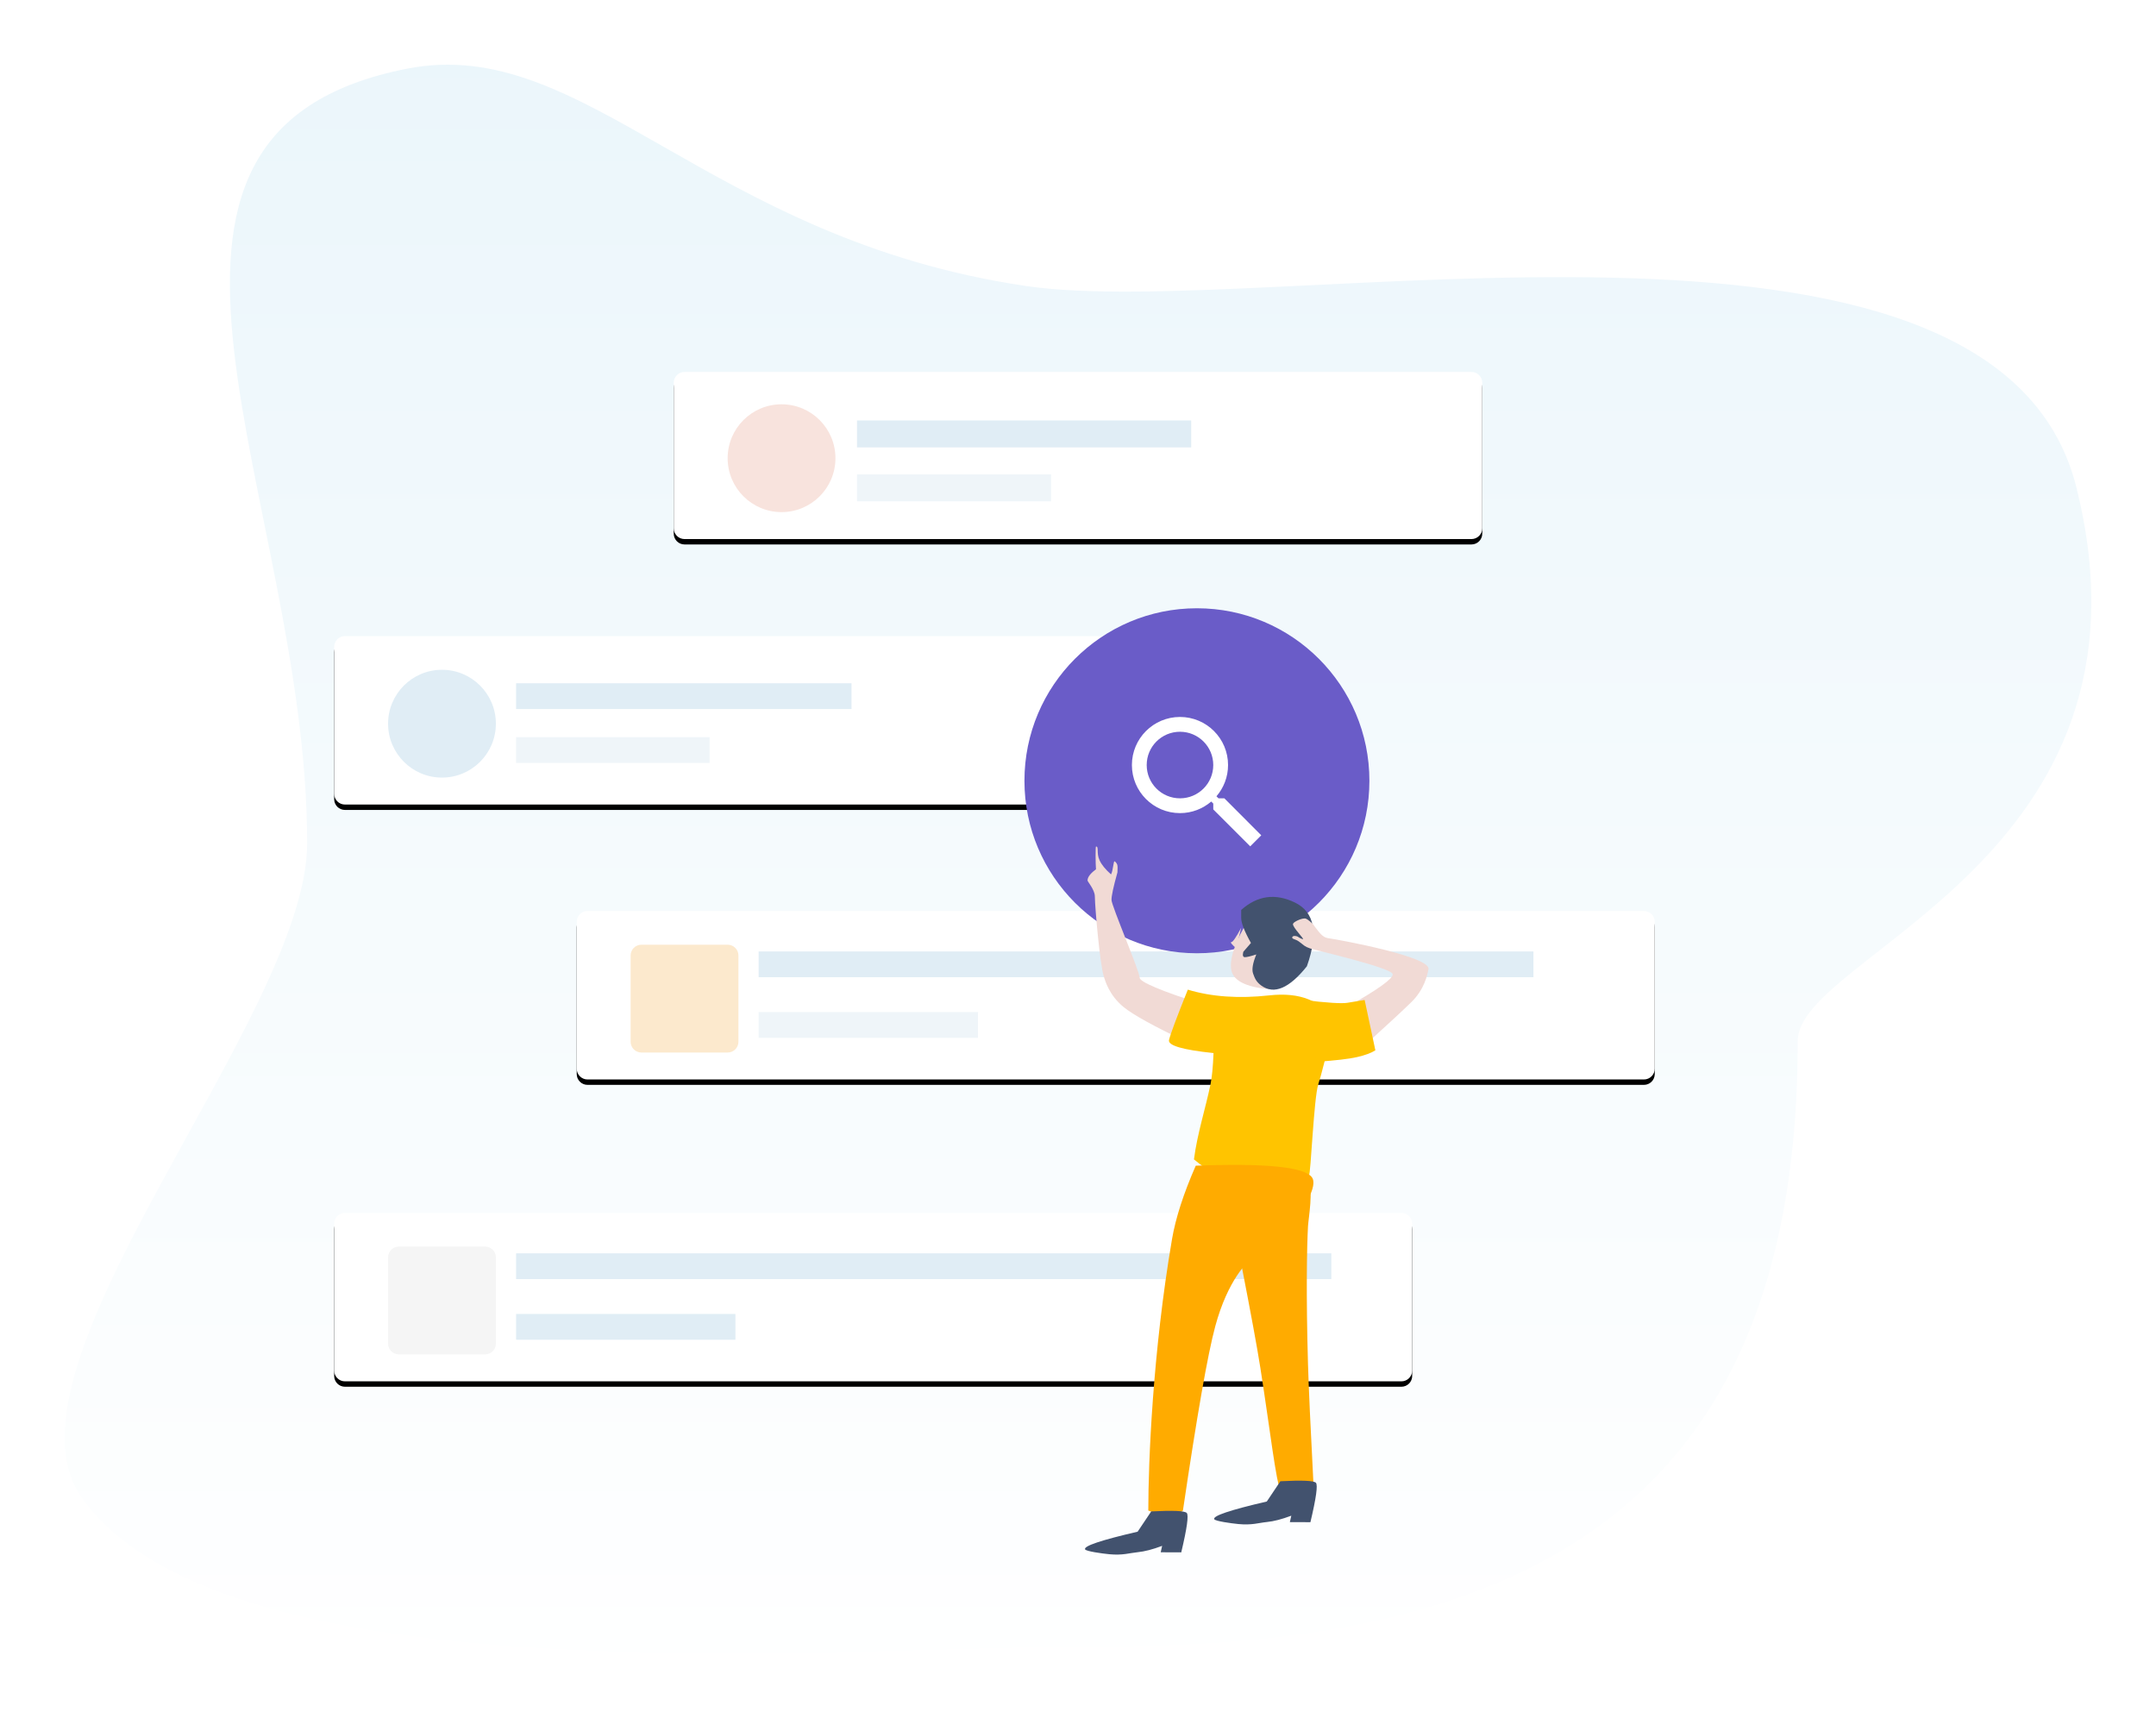 <?xml version="1.0" encoding="UTF-8"?>
<svg width="400px" height="320px" viewBox="0 0 400 320" version="1.1" xmlns="http://www.w3.org/2000/svg" xmlns:xlink="http://www.w3.org/1999/xlink">
    <!-- Generator: Sketch 53.2 (72643) - https://sketchapp.com -->
    <title>Group 2</title>
    <desc>Created with Sketch.</desc>
    <defs>
        <linearGradient x1="50%" y1="0%" x2="50%" y2="100%" id="linearGradient-1">
            <stop stop-color="#EBF6FB" offset="0%"></stop>
            <stop stop-color="#FFFFFF" offset="100%"></stop>
        </linearGradient>
        <path d="M2,0 L198,0 C199.105,-2.02906125e-16 200,0.895 200,2 L200,29.25 C200,30.355 199.105,31.25 198,31.25 L2,31.25 C0.895,31.25 1.3527075e-16,30.355 0,29.25 L0,2 C-1.3527075e-16,0.895 0.895,2.02906125e-16 2,0 Z" id="path-2"></path>
        <filter x="-1.8%" y="-8.0%" width="103.5%" height="122.4%" filterUnits="objectBoundingBox" id="filter-3">
            <feOffset dx="0" dy="1" in="SourceAlpha" result="shadowOffsetOuter1"></feOffset>
            <feGaussianBlur stdDeviation="1" in="shadowOffsetOuter1" result="shadowBlurOuter1"></feGaussianBlur>
            <feColorMatrix values="0 0 0 0 0   0 0 0 0 0   0 0 0 0 0  0 0 0 0.058 0" type="matrix" in="shadowBlurOuter1"></feColorMatrix>
        </filter>
        <path d="M115,57 L261,57 C262.105,57 263,57.895 263,59 L263,86 C263,87.105 262.105,88 261,88 L115,88 C113.895,88 113,87.105 113,86 L113,59 C113,57.895 113.895,57 115,57 Z" id="path-4"></path>
        <filter x="-2.3%" y="-8.1%" width="104.7%" height="122.6%" filterUnits="objectBoundingBox" id="filter-5">
            <feOffset dx="0" dy="1" in="SourceAlpha" result="shadowOffsetOuter1"></feOffset>
            <feGaussianBlur stdDeviation="1" in="shadowOffsetOuter1" result="shadowBlurOuter1"></feGaussianBlur>
            <feColorMatrix values="0 0 0 0 0   0 0 0 0 0   0 0 0 0 0  0 0 0 0.058 0" type="matrix" in="shadowBlurOuter1"></feColorMatrix>
        </filter>
        <path d="M2,0 L148,0 C149.105,-2.02906125e-16 150,0.895 150,2 L150,29.25 C150,30.355 149.105,31.25 148,31.25 L2,31.25 C0.895,31.25 1.3527075e-16,30.355 0,29.25 L0,2 C-1.3527075e-16,0.895 0.895,2.02906125e-16 2,0 Z" id="path-6"></path>
        <filter x="-2.3%" y="-8.0%" width="104.7%" height="122.4%" filterUnits="objectBoundingBox" id="filter-7">
            <feOffset dx="0" dy="1" in="SourceAlpha" result="shadowOffsetOuter1"></feOffset>
            <feGaussianBlur stdDeviation="1" in="shadowOffsetOuter1" result="shadowBlurOuter1"></feGaussianBlur>
            <feColorMatrix values="0 0 0 0 0   0 0 0 0 0   0 0 0 0 0  0 0 0 0.058 0" type="matrix" in="shadowBlurOuter1"></feColorMatrix>
        </filter>
        <path d="M2,0 L198,0 C199.105,-2.02906125e-16 200,0.895 200,2 L200,29.25 C200,30.355 199.105,31.25 198,31.25 L2,31.25 C0.895,31.25 1.3527075e-16,30.355 0,29.25 L0,2 C-1.3527075e-16,0.895 0.895,2.02906125e-16 2,0 Z" id="path-8"></path>
        <filter x="-1.8%" y="-8.0%" width="103.5%" height="122.4%" filterUnits="objectBoundingBox" id="filter-9">
            <feOffset dx="0" dy="1" in="SourceAlpha" result="shadowOffsetOuter1"></feOffset>
            <feGaussianBlur stdDeviation="1" in="shadowOffsetOuter1" result="shadowBlurOuter1"></feGaussianBlur>
            <feColorMatrix values="0 0 0 0 0   0 0 0 0 0   0 0 0 0 0  0 0 0 0.058 0" type="matrix" in="shadowBlurOuter1"></feColorMatrix>
        </filter>
        <path d="M37.092,29.907 L36.002,29.907 L35.623,30.283 C36.961,31.843 37.775,33.866 37.775,36.082 C37.775,41.008 33.782,45.001 28.856,45.001 C23.929,45.001 19.936,41.008 19.936,36.082 C19.936,31.156 23.929,27.163 28.856,27.163 C31.072,27.163 33.093,27.975 34.653,29.311 L35.032,28.936 L35.032,27.849 L41.89,21 L43.936,23.046 L37.092,29.907 L37.092,29.907 Z M28.856,29.907 C25.444,29.907 22.681,32.671 22.681,36.082 C22.681,39.492 25.444,42.257 28.856,42.257 C32.266,42.257 35.031,39.492 35.031,36.082 C35.031,32.671 32.266,29.907 28.856,29.907 L28.856,29.907 Z" id="path-10"></path>
        <polygon id="path-12" points="202.957 108.486 243.17 108.486 243.17 137.169 202.957 137.169"></polygon>
    </defs>
    <g id="S17---VxD---Helena" stroke="none" stroke-width="1" fill="none" fill-rule="evenodd">
        <g id="Search-result---No-result" transform="translate(-360, -518)">
            <g id="Group-11" transform="translate(160, 389)">
                <g id="Group-2" transform="translate(200, 129)">
                    <rect id="Rectangle" fill="#FFFFFF" x="0" y="0" width="400" height="320"></rect>
                    <g id="Group" transform="translate(12, 12)">
                        <path d="M193.913,293.393 C276.164,293.393 321.531,263.339 321.531,181.089 C321.531,165.073 390.518,147.391 373.215,78.361 C358.055,17.88 223.405,47.675 178.423,41.063 C119.131,32.346 96.498,-5.677 63.62,0.722 C2.591,12.599 44.986,80.274 44.986,144.466 C44.986,176.671 -14.182,241.515 3.195,265.878 C30.198,303.735 143.868,293.393 193.913,293.393 Z" id="Oval" fill="url(#linearGradient-1)" fill-rule="nonzero"></path>
                        <g id="Group-10" transform="translate(50, 213)">
                            <g id="Rectangle" fill-rule="nonzero">
                                <use fill="black" fill-opacity="1" filter="url(#filter-3)" xlink:href="#path-2"></use>
                                <use fill="#FFFFFF" xlink:href="#path-2"></use>
                            </g>
                            <path d="M12,6.25 L28,6.25 C29.105,6.25 30,7.145 30,8.25 L30,24.25 C30,25.355 29.105,26.25 28,26.25 L12,26.25 C10.895,26.25 10,25.355 10,24.25 L10,8.25 C10,7.145 10.895,6.25 12,6.25 Z" id="Rectangle-Copy-4" fill="#F5F5F5"></path>
                            <g id="Group-9" transform="translate(33.75, 7.5)" fill="#E0EDF5" fill-rule="nonzero">
                                <polygon id="Rectangle-22-Copy-3" points="0 -8.52651283e-14 151.25 -8.52651283e-14 151.25 4.78 0 4.78"></polygon>
                                <polygon id="Rectangle-22-Copy" points="3.55271368e-14 11.25 40.691 11.25 40.691 16.03 3.55271368e-14 16.03"></polygon>
                            </g>
                        </g>
                        <g id="Rectangle" fill-rule="nonzero">
                            <use fill="black" fill-opacity="1" filter="url(#filter-5)" xlink:href="#path-4"></use>
                            <use fill="#FFFFFF" xlink:href="#path-4"></use>
                        </g>
                        <g id="Group-6" transform="translate(50, 106)">
                            <g id="Rectangle" fill-rule="nonzero">
                                <use fill="black" fill-opacity="1" filter="url(#filter-7)" xlink:href="#path-6"></use>
                                <use fill="#FFFFFF" xlink:href="#path-6"></use>
                            </g>
                            <g id="Group-5" transform="translate(33.75, 8.75)" fill="#E0EDF5" fill-rule="nonzero">
                                <polygon id="Rectangle-22-Copy-3" points="-1.63424829e-13 -8.52651283e-14 62.234 -8.52651283e-14 62.234 4.78 -1.63424829e-13 4.78"></polygon>
                                <polygon id="Rectangle-22-Copy" opacity="0.5" points="-1.95399252e-14 10 35.904 10 35.904 14.78 -1.95399252e-14 14.78"></polygon>
                            </g>
                            <path d="M20,6.25 L20,6.25 C25.523,6.25 30,10.727 30,16.25 L30,16.25 C30,21.773 25.523,26.25 20,26.25 L20,26.25 C14.477,26.25 10,21.773 10,16.25 L10,16.25 C10,10.727 14.477,6.25 20,6.25 Z" id="Rectangle-Copy-3" fill="#E0EDF5"></path>
                        </g>
                        <g id="Group-8" transform="translate(95, 157)">
                            <g id="Rectangle" fill-rule="nonzero">
                                <use fill="black" fill-opacity="1" filter="url(#filter-9)" xlink:href="#path-8"></use>
                                <use fill="#FFFFFF" xlink:href="#path-8"></use>
                            </g>
                            <path d="M12,6.25 L28,6.25 C29.105,6.25 30,7.145 30,8.25 L30,24.25 C30,25.355 29.105,26.25 28,26.25 L12,26.25 C10.895,26.25 10,25.355 10,24.25 L10,8.25 C10,7.145 10.895,6.25 12,6.25 Z" id="Rectangle-Copy-7" fill="#FCE9CD"></path>
                            <g id="Group-7" transform="translate(33.75, 7.5)" fill="#E0EDF5" fill-rule="nonzero">
                                <polygon id="Rectangle-22-Copy-3" points="0 -8.52651283e-14 143.75 -8.52651283e-14 143.75 4.78 0 4.78"></polygon>
                                <polygon id="Rectangle-22-Copy" opacity="0.5" points="3.55271368e-14 11.25 40.691 11.25 40.691 16.03 3.55271368e-14 16.03"></polygon>
                            </g>
                        </g>
                        <g id="Group-3" transform="translate(178.064, 100)">
                            <path d="M32,0.838 L32,0.838 C49.673,0.838 64,15.165 64,32.838 L64,32.838 C64,50.511 49.673,64.838 32,64.838 L32,64.838 C14.327,64.838 2.164332e-15,50.511 0,32.838 L0,32.838 C-2.164332e-15,15.165 14.327,0.838 32,0.838 Z" id="Rectangle-Copy" fill="#6A5CC8"></path>
                            <mask id="mask-11" fill="white">
                                <use xlink:href="#path-10"></use>
                            </mask>
                            <use id="Mask" fill="#FFFFFF" transform="translate(31.936, 33.001) scale(1, -1) translate(-31.936, -33.001) " xlink:href="#path-10"></use>
                        </g>
                        <path d="M133,63 L133,63 C138.523,63 143,67.477 143,73 L143,73 C143,78.523 138.523,83 133,83 L133,83 C127.477,83 123,78.523 123,73 L123,73 C123,67.477 127.477,63 133,63 Z" id="Rectangle" fill="#F8E3DD"></path>
                        <g id="Group-4" transform="translate(147, 66)" fill="#E0EDF5" fill-rule="nonzero">
                            <polygon id="Rectangle-22-Copy-3" points="0 0 62 0 62 5 0 5"></polygon>
                            <polygon id="Rectangle-22-Copy" opacity="0.5" points="0 10 36 10 36 15 0 15"></polygon>
                        </g>
                        <path d="M219.832,158.203 C217.118,162.719 215.996,166.006 216.466,168.061 C216.935,170.117 219.613,171.293 224.5,171.588 L231.681,161.785 L219.832,158.203 Z" id="Path-14" fill="#F1DAD5" fill-rule="nonzero"></path>
                        <path d="M218.277,156.803 C221.295,154.119 224.624,153.663 228.264,155.437 C231.904,157.21 232.636,161.15 230.46,167.258 C227.18,171.366 224.354,172.551 221.982,170.812 C221.014,170.102 220.765,169.375 220.487,168.605 C220.218,167.861 220.416,166.677 221.081,165.053 C220.04,165.391 219.336,165.56 218.968,165.56 C218.6,165.56 218.501,165.228 218.671,164.563 L220.087,162.927 C218.88,160.777 218.277,159.222 218.277,158.263 C218.277,157.304 218.277,156.817 218.277,156.803 Z" id="Path-15" fill="#42526E" fill-rule="nonzero"></path>
                        <path d="M218.277,160.115 C217.332,161.881 216.725,162.765 216.456,162.765 C216.188,162.765 216.491,163.156 217.366,163.939 L218.277,160.115 Z" id="Path-16" fill="#F1DAD5" fill-rule="nonzero"></path>
                        <path d="M211.041,174.513 C203.234,171.868 199.33,170.143 199.33,169.337 C199.33,168.128 194.36,155.956 194.36,154.843 C194.36,154.101 194.756,152.402 195.549,149.746 C195.605,149.047 195.605,148.584 195.549,148.354 C195.455,147.969 195.09,147.677 195.028,147.677 C194.935,147.677 194.875,148.126 194.608,149.386 C194.561,149.609 194.478,149.848 194.359,150.103 C193.337,149.166 192.642,148.281 192.273,147.448 C191.653,146.049 192.251,144.88 191.653,144.88 C191.558,144.88 191.503,147.998 191.58,149.099 C190.794,149.663 189.975,150.414 189.976,151.157 C189.976,151.353 191.279,152.892 191.279,154.088 C191.279,156.628 192.018,166.604 192.644,168.849 C192.934,169.885 193.62,172.509 196.271,174.754 C197.977,176.199 201.78,178.389 207.68,181.324 L211.041,174.513 Z" id="Path-20" fill="#F1DAD5" fill-rule="nonzero" transform="translate(200.508, 163.102) rotate(-1) translate(-200.508, -163.102) "></path>
                        <path d="M243.72,174.52 C237.908,171.737 235.002,169.942 235.002,169.136 C235.002,167.927 248.907,163.718 249.958,163.279 C251.01,162.84 250.997,162.65 251.926,161.867 C252.578,161.318 253.207,161.343 253.123,161 C253.03,160.615 252.313,160.811 252.137,160.916 C251.961,161.021 251.744,161.266 251.213,161.469 C250.669,161.678 253.03,159.081 252.801,158.508 C252.655,158.141 251.264,157.626 250.669,157.667 C250.526,157.677 250.386,157.544 249.61,158.297 C248.834,159.05 249.043,159.009 248.608,159.613 C248.135,160.269 247.558,161.381 246.546,161.601 C243.966,162.161 227.691,166.405 228.317,168.649 C228.606,169.685 229.292,172.31 231.942,174.554 C233.648,175.998 236.453,178.257 240.357,181.331 L243.72,174.52 Z" id="Path-20-Copy" fill="#F1DAD5" fill-rule="nonzero" transform="translate(240.715, 169.497) scale(-1, 1) rotate(4) translate(-240.715, -169.497) "></path>
                        <path d="M208.375,171.588 C212.787,172.92 217.829,173.274 223.499,172.648 C229.169,172.023 233.173,173.625 235.511,177.453 C234.112,183.573 233.135,187.471 232.58,189.148 C231.747,191.664 231.185,205.986 230.854,205.986 C230.522,205.986 219.953,211.883 209.512,203.076 C210.139,198.257 211.66,193.613 212.583,189.148 C212.854,187.837 213.041,185.905 213.144,183.352 C207.406,182.754 204.653,181.947 204.886,180.931 C205.119,179.914 206.282,176.8 208.375,171.588 Z" id="Path-17" fill="#FFC400" fill-rule="nonzero"></path>
                        <path d="M218.277,222.423 C220.064,231.579 221.247,238.005 221.825,241.702 C223.765,254.097 224.593,262.023 225.704,265.284 C228.328,265.284 230.32,264.589 231.681,263.198 C231.131,252.71 230.795,245.338 230.672,241.081 C230.3,228.147 230.462,219.385 230.672,215.481 C230.747,214.102 231.739,208.464 230.672,207.195 C229.646,205.974 226.423,205.694 221.003,206.355 L218.277,222.423 Z" id="Path-22" fill="#FFAB00" fill-rule="nonzero"></path>
                        <path d="M209.846,204.244 C207.58,209.413 206.113,213.953 205.444,217.864 C201.863,238.801 201.043,259.171 201.043,268.215 C203.977,269.406 206.119,269.406 207.468,268.215 C210.07,250.6 212.068,239.213 213.46,234.054 C215.802,225.381 219.535,221.909 220.266,221.509 C221.183,221.007 224.179,218.745 226.725,215.91 C229.949,212.321 232.624,207.933 231.362,206.349 C229.855,204.459 222.683,203.758 209.846,204.244 Z" id="Path-21" fill="#FFAB00" fill-rule="nonzero"></path>
                        <path d="M200.675,267.902 C204.526,266.801 206.686,266.398 207.156,266.693 C207.625,266.988 207.844,269.44 207.812,274.049 L204.093,274.893 L204.087,273.673 C202.532,274.707 201.148,275.428 199.934,275.836 C198.484,276.323 197.389,277.059 194.867,277.391 C193.532,277.566 190.576,277.832 190.306,277.526 C189.848,277.008 192.768,275.21 199.064,272.132 L200.675,267.902 Z" id="Path-23-Copy" fill="#42526E" fill-rule="nonzero" transform="translate(199.037, 272.133) rotate(13) translate(-199.037, -272.133) "></path>
                        <path d="M224.638,262.305 C228.489,261.204 230.649,260.801 231.119,261.096 C231.588,261.391 231.807,263.843 231.775,268.452 L228.056,269.296 L228.05,268.076 C226.495,269.11 225.111,269.831 223.897,270.238 C222.447,270.726 221.352,271.462 218.83,271.794 C217.495,271.969 214.539,272.235 214.268,271.929 C213.811,271.411 216.731,269.613 223.027,266.535 L224.638,262.305 Z" id="Path-23-Copy-2" fill="#42526E" fill-rule="nonzero" transform="translate(223, 266.536) rotate(13) translate(-223, -266.536) "></path>
                        <path d="M241.181,173.5 C240.104,173.673 239.036,173.849 237.976,174.026 C236.917,174.204 234.18,174.029 229.766,173.5 L232.279,184.973 C235.773,184.732 238.265,184.441 239.755,184.102 C241.244,183.763 242.383,183.343 243.17,182.841 L241.181,173.5 Z" id="Path-2" fill="#FFC400"></path>
                        <mask id="mask-13" fill="white">
                            <use xlink:href="#path-12"></use>
                        </mask>
                        <g id="Clip-2"></g>
                    </g>
                </g>
            </g>
        </g>
    </g>
</svg>
